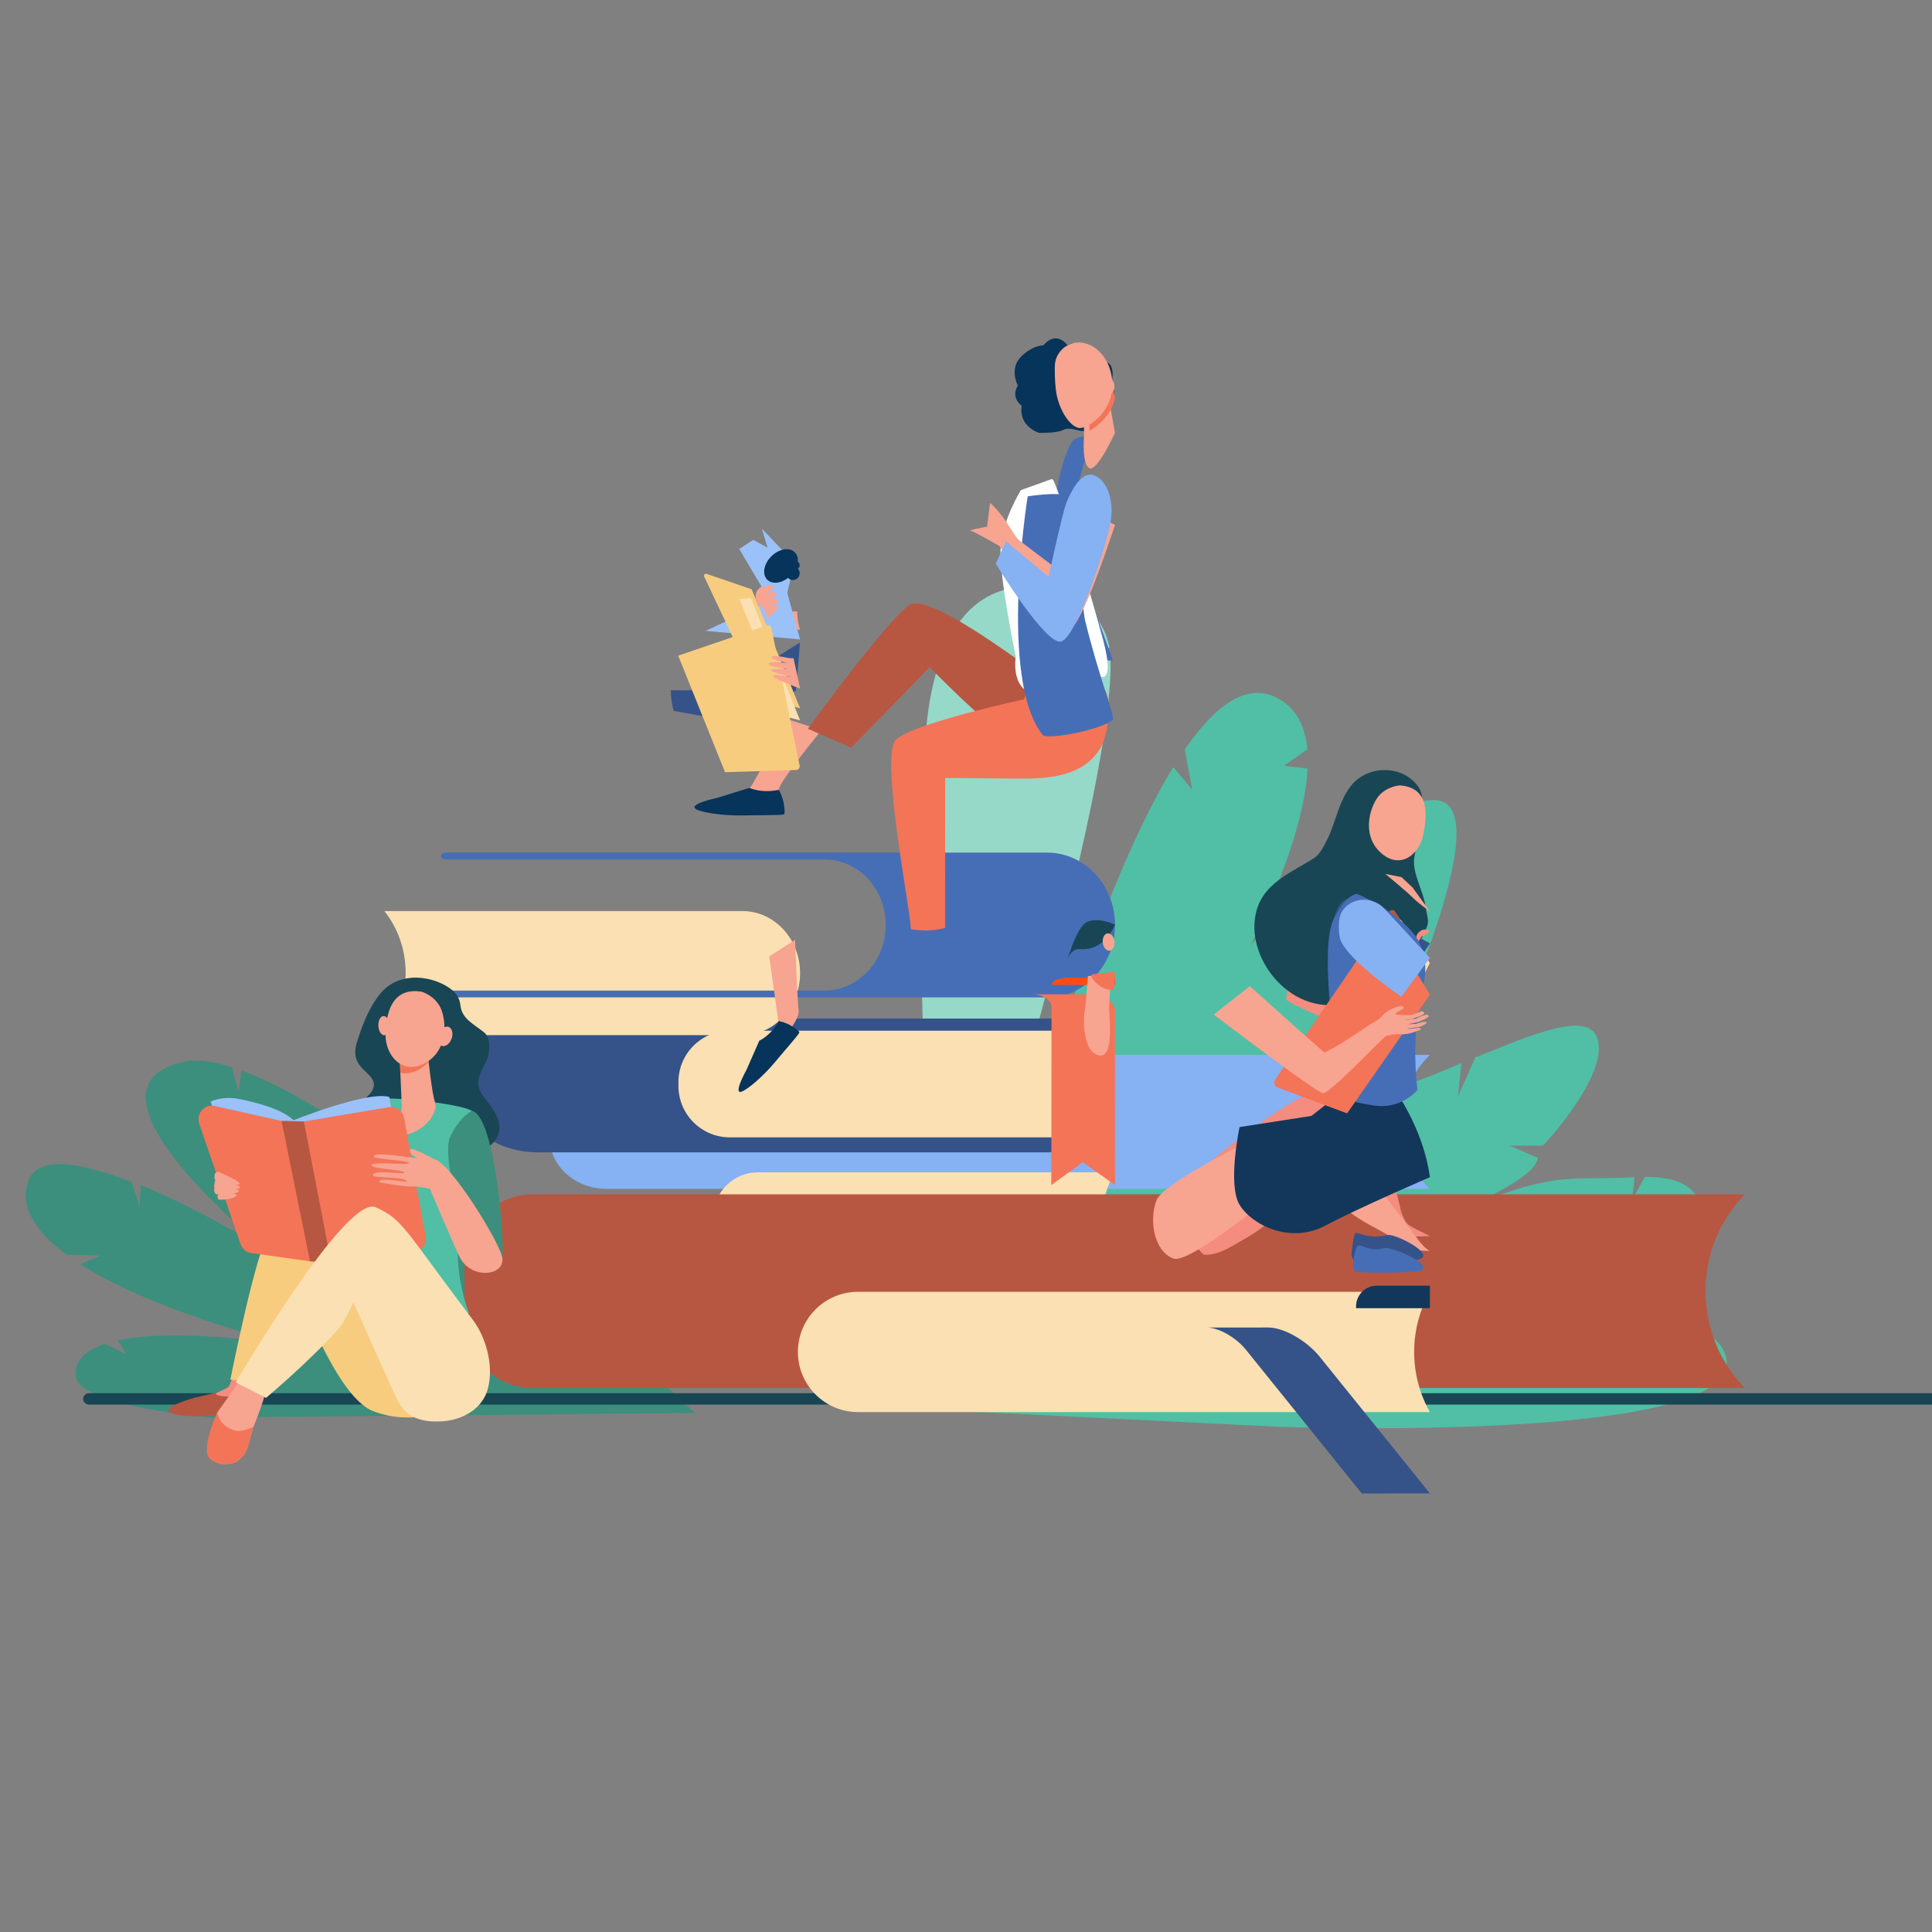 <?xml version="1.0" encoding="UTF-8" standalone="no"?>
<!-- Created with Inkscape (http://www.inkscape.org/) -->

<svg
   xmlns:dc="http://purl.org/dc/elements/1.1/"
   xmlns:cc="http://creativecommons.org/ns#"
   xmlns:rdf="http://www.w3.org/1999/02/22-rdf-syntax-ns#"
   xmlns:svg="http://www.w3.org/2000/svg"
   xmlns="http://www.w3.org/2000/svg"
   xmlns:sodipodi="http://sodipodi.sourceforge.net/DTD/sodipodi-0.dtd"
   xmlns:inkscape="http://www.inkscape.org/namespaces/inkscape"
   width="100px"
   height="100px"
   viewBox="0 0 100 100"
   version="1.1"
   id="SVGRoot"
   inkscape:version="0.92.5 (2060ec1f9f, 2020-04-08)"
   sodipodi:docname="litterature.svg">
  <rect x="0" y="0" width="100" height="100" fill="#808080" stroke="none"/>
  <defs
     id="defs829" />
  <sodipodi:namedview
     id="base"
     pagecolor="#ffffff"
     bordercolor="#666666"
     borderopacity="1.0"
     inkscape:pageopacity="0.0"
     inkscape:pageshadow="2"
     inkscape:zoom="5.12"
     inkscape:cx="72.067473"
     inkscape:cy="47.967319"
     inkscape:document-units="px"
     inkscape:current-layer="layer1"
     showgrid="false"
     inkscape:window-width="1848"
     inkscape:window-height="1016"
     inkscape:window-x="72"
     inkscape:window-y="27"
     inkscape:window-maximized="1"
     inkscape:grid-bbox="true" />
  <g
     inkscape:label="Calque 1"
     inkscape:groupmode="layer"
     id="layer1">
    <g
       id="g18"
       transform="matrix(0.006,0,0,-0.006,-40.088,93.601)">
      <path
         d="m 16059.9,9829.58 191.5,185.32 c -59.9,334.9 -374.2,496.2 -581.1,518.1 -557.3,59.2 -841.4,-324 -960.9,-938.48 -218.2,-1121.63 56.5,-5831.34 56.5,-5831.34 20.6,125.11 1534.1,4854.7 1495.3,6154.13 l -201.3,-87.73"
         style="fill:#96d9c9;fill-opacity:1;fill-rule:nonzero;stroke:none"
         id="path20"
         inkscape:connector-curvature="0" />
    </g>
    <path
       d="m 12.5,55.408 -0.148,1.094 -0.354,-1.266 c -0.995,-0.313 -1.861,-0.421 -2.546,-0.265 -6.125,1.392 4.459,9.816 4.459,9.816 0,0 -3.373,-2.118 -6.64,-3.459 l -0.041,1.11 -0.418,-1.254 c -2.539,-0.993 -4.894,-1.453 -5.364,-0.018 -0.443,1.351 0.449,2.629 1.983,3.768 l 1.764,0.062 -1.04,0.436 c 3.543,2.269 9.405,3.893 11.428,4.262 C 13.647,69.39 8.915,68.774 6.111,69.379 l 0.44,0.732 -1.107,-0.554 c -0.981,0.317 -1.591,0.841 -1.525,1.666 0.125,1.578 6.972,2.146 6.972,2.146 l 25.012,-0.232 0.139,0.07 c 0,0 -15.478,-14.846 -23.541,-17.8"
       style="fill:#3c8f7c;fill-opacity:1;fill-rule:nonzero;stroke:none;stroke-width:0.005"
       id="path22"
       inkscape:connector-curvature="0" />
    <g
       id="g24"
       transform="matrix(0.008,0,0,-0.008,-40.088,93.601)">
      <path
         d="m 16179.7,2913.15 c -59.6,276.52 -664.3,357.82 -1435.2,206.22 274.5,93.77 651.6,307.3 846.9,404.84 l -133.6,85.02 268.3,-12.52 c 219.4,128.5 329.1,254.68 257.4,368.84 -53.5,85.21 -171,120.7 -330.1,120.26 l -83.9,-150.03 17.4,147.95 c -401.5,-23.22 -492.6,42.35 -1034.3,-176.58 338.5,175.7 387.4,230.2 409.6,300.74 l -183.3,80.24 h 214.8 c 173.7,186.78 449.2,556.38 334.9,726.67 -94.3,140.59 -508.2,-54.5 -772.5,-155.88 l -112.4,-252.86 22.8,216.04 c -840.1,-365.94 -555.4,-72.3 -555.4,-72.3 0,0 877,1814.16 360.4,1773.38 -204,-16.1 -423.3,-139.03 -638.7,-335.97 l -5.5,-180.36 -64.1,114.47 c -156.8,-153.8 -312.2,-340.08 -460.5,-540.01 201.1,422.33 353.6,837.16 368.7,1146.01 l -153.5,18.61 151.5,105.36 c -14.2,156.05 -76.1,274.06 -201.2,336.45 -192.2,95.69 -393.7,-49.09 -592.2,-336.82 l 49,-259.68 -123.2,145.5 C 11891.2,5578.47 11241.4,2727 11241.4,2727 l -51.5,-154.69 2087.8,-103.08 c 0,0 3022.3,-114.72 2902,443.92"
         style="fill:#50bfa5;fill-opacity:1;fill-rule:nonzero;stroke:none"
         id="path26"
         inkscape:connector-curvature="0" />
    </g>
    <g
       id="g28"
       transform="matrix(0.009,0,0,-0.009,-40.088,93.601)">
      <path
         d="M 16266,2322.21 H 4966.33 c -18.78,0 -34,14.64 -34,32.73 0,18.04 15.22,32.68 34,32.68 H 16266 c 18.8,0 34,-14.64 34,-32.68 0,-18.09 -15.2,-32.73 -34,-32.73"
         style="fill:#184655;fill-opacity:1;fill-rule:nonzero;stroke:none"
         id="path30"
         inkscape:connector-curvature="0" />
    </g>
    <g
       id="g32"
       transform="matrix(0.007,0,0,-0.007,-40.088,93.601)">
      <path
         d="m 16300,4580.82 h -6088.7 c -232.52,0 -421.02,170.97 -421.02,382.01 v 227.15 c 0,210.96 188.5,382.01 421.02,382.01 H 16300 v 0 c -278.5,-276.14 -283.3,-698.29 -11.2,-979.67 l 11.2,-11.5"
         style="fill:#86b1f2;fill-opacity:1;fill-rule:nonzero;stroke:none"
         id="path34"
         inkscape:connector-curvature="0" />
    </g>
    <g
       id="g36"
       transform="matrix(0.006,0,0,-0.006,-40.088,93.601)">
      <path
         d="m 16299.8,5487.08 h -3080 c -212.1,0 -384.1,-171.95 -384.1,-384.09 v 0 c 0,-212.06 172,-384.01 384.1,-384.01 H 16300 c -143.9,235.58 -143.6,533.07 -0.2,768.1"
         style="fill:#fae0b2;fill-opacity:1;fill-rule:nonzero;stroke:none"
         id="path38"
         inkscape:connector-curvature="0" />
    </g>
    <g
       id="g40"
       transform="matrix(0.006,0,0,-0.006,-40.088,93.601)">
      <path
         d="m 16284.9,6763.17 c 13.6,23.3 -7,50.25 -38.3,50.25 h -4927.4 c -386.2,0 -699.2,-258.34 -699.2,-577.03 v 0 c 0,-318.77 313,-577.1 699.2,-577.1 h 4928.7 c 31.5,0 52.1,27.11 38.4,50.48 v 0 c -195.1,333.57 -194.6,721.35 -1.4,1053.4"
         style="fill:#355389;fill-opacity:1;fill-rule:nonzero;stroke:none"
         id="path42"
         inkscape:connector-curvature="0" />
    </g>
    <g
       id="g44"
       transform="matrix(0.006,0,0,-0.006,-40.088,93.601)">
      <path
         d="m 16292.9,6708.69 h -3315.5 c -244.9,0 -443.5,-198.48 -443.5,-443.46 v -33.25 c 0,-244.9 198.6,-443.46 443.5,-443.46 H 16300 c -148.6,294.89 -150.2,625.44 -7.1,920.17"
         style="fill:#fae0b2;fill-opacity:1;fill-rule:nonzero;stroke:none"
         id="path46"
         inkscape:connector-curvature="0" />
    </g>
    <g
       id="g48"
       transform="matrix(0.005,0,0,-0.005,-40.088,93.601)">
      <path
         d="m 11996.7,8004.62 h 3707.9 c 328.8,0 595.4,287.42 595.4,641.97 v 0 c 0,354.64 -266.6,642.05 -595.4,642.05 h -3707.9 v 0 c 283.5,-355.93 294.5,-878.01 26.5,-1247.58 l -26.5,-36.44"
         style="fill:#fae0b2;fill-opacity:1;fill-rule:nonzero;stroke:none"
         id="path50"
         inkscape:connector-curvature="0" />
    </g>
    <g
       id="g52"
       transform="matrix(0.006,0,0,-0.006,-40.088,93.601)">
      <path
         d="m 14322.7,7620.57 v 0 c 0,312.56 -237.6,565.86 -530.7,565.86 h -3278.2 c -15.3,0 -27.7,13.3 -27.6,29.6 v 0 c 0.2,16.08 12.5,29.03 27.6,29.03 h 5200.4 c 323.5,0 585.8,-279.57 585.8,-624.49 v 0 c 0,-344.84 -262.3,-624.47 -585.8,-624.47 h -5200.4 c -15.1,0 -27.4,13 -27.6,29.09 v 0 c -0.1,16.27 12.3,29.58 27.6,29.58 H 13792 c 293.1,0 530.7,253.32 530.7,565.8"
         style="fill:#466eb6;fill-opacity:1;fill-rule:nonzero;stroke:none"
         id="path54"
         inkscape:connector-curvature="0" />
    </g>
    <g
       id="g56"
       transform="matrix(0.006,0,0,-0.006,-40.088,93.601)">
      <path
         d="m 16300,7166.76 h -391.7 c -84.2,0 -152.5,-26.08 -152.5,-58.3 v -5.21 h 544.2 v 63.51"
         style="fill:#ff4c16;fill-opacity:1;fill-rule:nonzero;stroke:none"
         id="path58"
         inkscape:connector-curvature="0" />
    </g>
    <g
       id="g60"
       transform="matrix(0.006,0,0,-0.006,-40.088,93.601)">
      <path
         d="m 16299.4,6879.18 c 0,79.19 -100.3,143.39 -223.9,143.39 H 15583 c 93.8,0 169.8,-48.69 169.8,-108.68 l -2.3,-1536.84 272.1,197.64 277.4,-197.64 -0.6,1502.13"
         style="fill:#f47458;fill-opacity:1;fill-rule:nonzero;stroke:none"
         id="path62"
         inkscape:connector-curvature="0" />
    </g>
    <g
       id="g64"
       transform="matrix(0.008,0,0,-0.008,-40.088,93.601)">
      <path
         d="M 16300,3972.64 H 8457.41 c -243.52,0 -440.97,-197.39 -440.97,-440.9 v -370.96 c 0,-243.51 197.45,-440.97 440.97,-440.97 H 16300 l -4.1,4.27 c -335.5,349.26 -333.7,901.61 4.1,1248.56"
         style="fill:#b75742;fill-opacity:1;fill-rule:nonzero;stroke:none"
         id="path66"
         inkscape:connector-curvature="0" />
    </g>
    <g
       id="g68"
       transform="matrix(0.007,0,0,-0.007,-40.088,93.601)">
      <path
         d="m 16300,3819.73 h -4228.5 c -245.6,0 -444.8,-199.08 -444.8,-444.76 v 0 c 0,-245.6 199.2,-444.75 444.8,-444.75 h 4228.4 c -155.4,275.43 -155.1,614.35 0.1,889.51"
         style="fill:#fae0b2;fill-opacity:1;fill-rule:nonzero;stroke:none"
         id="path70"
         inkscape:connector-curvature="0" />
    </g>
    <g
       id="g72"
       transform="matrix(0.007,0,0,-0.007,-40.088,93.601)">
      <path
         d="m 16300,3865.01 h -393 c -84.5,0 -153.1,-68.52 -153.1,-153.04 v -13.72 h 546.1 v 166.76"
         style="fill:#13375b;fill-opacity:1;fill-rule:nonzero;stroke:none"
         id="path74"
         inkscape:connector-curvature="0" />
    </g>
    <g
       id="g76"
       transform="matrix(0.007,0,0,-0.007,-40.088,93.601)">
      <path
         d="m 14650.4,3555.52 c 86.4,0.07 215.4,-73.08 288.3,-163.32 l 857.5,-1063.6 503.8,0.29 -815.7,1011.52 c -95.9,119.02 -266.1,215.47 -380.1,215.39 l -453.8,-0.28"
         style="fill:#355389;fill-opacity:1;fill-rule:nonzero;stroke:none"
         id="path78"
         inkscape:connector-curvature="0" />
    </g>
    <path
       d="m 10.107,72.338 1.242,-0.29 c 0,0 1.007,0.064 1.947,-0.127 0,0 0.095,0.249 0.136,0.765 0.007,0.089 -0.121,0.532 -0.209,0.545 -0.32,0.049 -0.882,-0.007 -1.88,0.016 0,0 -1.571,0.186 -2.412,-0.092 -0.841,-0.278 1.177,-0.818 1.177,-0.818"
       style="fill:#b75742;fill-opacity:1;fill-rule:nonzero;stroke:none;stroke-width:0.005"
       id="path80"
       inkscape:connector-curvature="0" />
    <path
       d="m 23.827,52.012 c 0.069,0.721 0.674,0.975 1.238,1.431 0.379,0.306 0.313,1.134 0.024,1.647 -0.733,1.301 -0.109,1.461 0.482,2.417 1.423,2.302 -2.986,2.811 -3.509,2.982 -0.523,0.171 -0.878,0.379 -1.188,0.345 -0.933,-0.103 -1.787,-1.429 -2.26,-2.656 -0.474,-1.226 0.676,-1.291 0.735,-1.996 0.059,-0.704 -1.287,-0.856 -0.888,-2.186 0.431,-1.439 1.041,-2.659 1.85,-3.097 1.339,-0.724 2.967,0.033 3.337,0.615 0.11,0.173 0.164,0.34 0.179,0.498"
       style="fill:#184655;fill-opacity:1;fill-rule:nonzero;stroke:none;stroke-width:0.005"
       id="path82"
       inkscape:connector-curvature="0" />
    <path
       d="m 23.93,67.769 c 0.116,0.289 0.754,1.309 0.754,1.309 L 15.73,69.167 15.59,67.33 c 2.458,-0.02 4.889,-1.107 7.154,-1.884 0.058,0.139 1.13,2.183 1.186,2.323"
       style="fill:#fae0b2;fill-opacity:1;fill-rule:nonzero;stroke:none;stroke-width:0.005"
       id="path84"
       inkscape:connector-curvature="0" />
    <path
       d="m 17.583,60.723 c 0,0 0.481,-3.394 1.254,-3.746 0.773,-0.353 4.962,0.136 5.588,0.518 0.627,0.383 -0.417,4.369 -0.577,5.484 -0.01,0.067 -0.02,0.134 -0.031,0.2 -0.265,1.61 -0.112,3.257 0.456,4.78 -2.292,0.696 -2.886,1.079 -5.344,1.01 L 18.013,63.6 c 0,0 -0.73,-2.598 -0.43,-2.877"
       style="fill:#50bfa5;fill-opacity:1;fill-rule:nonzero;stroke:none;stroke-width:0.005"
       id="path86"
       inkscape:connector-curvature="0" />
    <path
       d="m 22.163,54.742 c 0,0 0.193,1.869 0.358,2.327 0.165,0.459 -0.442,1.391 -1.433,1.649 -0.99,0.258 -0.27,-0.995 -0.293,-1.48 -0.023,-0.484 -0.119,-2.778 -0.119,-2.778 l 1.487,0.282"
       style="fill:#f7a491;fill-opacity:1;fill-rule:nonzero;stroke:none;stroke-width:0.005"
       id="path88"
       inkscape:connector-curvature="0" />
    <path
       d="m 22.187,54.957 c -0.123,0.14 -0.272,0.267 -0.453,0.374 -0.374,0.221 -0.717,0.269 -1.012,0.201 -0.024,-0.578 -0.045,-1.072 -0.045,-1.072 l 1.487,0.282 c 0,0 0.009,0.082 0.023,0.215"
       style="fill:#f47458;fill-opacity:1;fill-rule:nonzero;stroke:none;stroke-width:0.005"
       id="path90"
       inkscape:connector-curvature="0" />
    <path
       d="m 21.816,51.329 c 0,0 0.585,0.154 0.929,0.725 0.344,0.57 0.535,2.22 -0.692,2.943 -1.226,0.723 -2.12,-0.394 -2.097,-1.452 0.022,-1.057 0.299,-2.459 1.86,-2.216"
       style="fill:#f7a491;fill-opacity:1;fill-rule:nonzero;stroke:none;stroke-width:0.005"
       id="path92"
       inkscape:connector-curvature="0" />
    <path
       d="m 19.584,53.103 c 0.013,0.274 0.154,0.49 0.313,0.482 0.16,-0.008 0.278,-0.238 0.265,-0.512 -0.013,-0.275 -0.153,-0.491 -0.313,-0.483 -0.16,0.008 -0.278,0.238 -0.265,0.512"
       style="fill:#f7a491;fill-opacity:1;fill-rule:nonzero;stroke:none;stroke-width:0.005"
       id="path94"
       inkscape:connector-curvature="0" />
    <path
       d="m 22.711,53.524 c -0.096,0.272 -0.026,0.545 0.156,0.611 0.183,0.065 0.41,-0.101 0.507,-0.373 0.097,-0.272 0.027,-0.545 -0.156,-0.611 -0.183,-0.065 -0.41,0.101 -0.507,0.373"
       style="fill:#f7a491;fill-opacity:1;fill-rule:nonzero;stroke:none;stroke-width:0.005"
       id="path96"
       inkscape:connector-curvature="0" />
    <path
       d="m 24.425,57.495 c 0,0 -0.714,0.375 -1.152,1.42 -0.438,1.045 1.054,6.379 1.372,6.721 0.318,0.342 1.198,0.395 1.348,-0.44 0.15,-0.835 -0.356,-7.437 -1.567,-7.701"
       style="fill:#3c8f7c;fill-opacity:1;fill-rule:nonzero;stroke:none;stroke-width:0.005"
       id="path98"
       inkscape:connector-curvature="0" />
    <path
       d="m 20.154,56.781 1.231,7.394 -4.793,0.773 -1.522,-6.917 c 0,0 3.943,-1.596 5.083,-1.25"
       style="fill:#9bc1f9;fill-opacity:1;fill-rule:nonzero;stroke:none;stroke-width:0.005"
       id="path100"
       inkscape:connector-curvature="0" />
    <path
       d="m 10.903,57.009 c 0.458,-0.18 0.957,-0.226 1.44,-0.132 0.897,0.175 2.323,0.539 2.895,1.153 0.863,0.928 1.663,7.068 1.663,7.068 L 13.176,64.264 10.903,57.009 v 0"
       style="fill:#9bc1f9;fill-opacity:1;fill-rule:nonzero;stroke:none;stroke-width:0.005"
       id="path102"
       inkscape:connector-curvature="0" />
    <path
       d="m 23.721,69.658 c -0.626,-1.74 -7.726,-8.074 -9.605,-7.587 l 1.009,3.863 c 0,0 2.109,6.288 4.176,7.1 2.067,0.811 4.002,-0.104 4.002,-0.104 0,0 1.044,-1.532 0.417,-3.271"
       style="fill:#f7cc7f;fill-opacity:1;fill-rule:nonzero;stroke:none;stroke-width:0.005"
       id="path104"
       inkscape:connector-curvature="0" />
    <path
       d="m 21.172,59.495 c -0.088,0.177 0.476,0.492 0.64,0.612 0.164,0.119 0.845,-0.004 0.845,-0.004 0,0 -1.386,-0.805 -1.485,-0.609"
       style="fill:#f7a491;fill-opacity:1;fill-rule:nonzero;stroke:none;stroke-width:0.005"
       id="path106"
       inkscape:connector-curvature="0" />
    <path
       d="m 15.107,67.774 c 0,0 -1.804,3.749 -1.81,4.139 -0.009,0.562 -2.609,0.408 -2.044,0.168 0.13,-0.056 0.539,-0.263 0.57,-0.29 0.168,-0.144 1.665,-4.8 1.665,-4.8 l 1.618,0.783"
       style="fill:#f48c7f;fill-opacity:1;fill-rule:nonzero;stroke:none;stroke-width:0.005"
       id="path108"
       inkscape:connector-curvature="0" />
    <path
       d="m 15.682,63.289 c -0.087,-0.096 -1.002,-0.46 -1.706,0.417 -0.703,0.877 -2.053,7.703 -2.053,7.703 l 1.659,0.163 c 0,0 4.129,-6.044 2.1,-8.283"
       style="fill:#f7cc7f;fill-opacity:1;fill-rule:nonzero;stroke:none;stroke-width:0.005"
       id="path110"
       inkscape:connector-curvature="0" />
    <path
       d="m 10.315,58.171 2.134,6.222 c 0.086,0.25 0.299,0.429 0.552,0.465 2.001,0.283 3.045,0.427 3.045,0.427 0,0 0.39,0.02 0.804,0.025 l 4.58,-0.489 c 0.399,-0.043 0.676,-0.429 0.602,-0.836 L 20.918,57.876 c -0.069,-0.378 -0.416,-0.63 -0.782,-0.568 l -4.406,0.741 c -0.389,-0.01 -0.769,-0.021 -1.159,-0.031 l -3.467,-0.776 c -0.524,-0.117 -0.969,0.406 -0.789,0.929"
       style="fill:#f47458;fill-opacity:1;fill-rule:nonzero;stroke:none;stroke-width:0.005"
       id="path112"
       inkscape:connector-curvature="0" />
    <path
       d="m 19.637,61.197 c 0,0 1.229,0.228 1.649,0.216 0.42,-0.013 0.964,0.12 0.964,0.12 0,0 1.372,3.227 1.569,3.586 0.588,1.074 2.217,0.948 2.19,0.051 -0.021,-0.712 -2.804,-5.177 -3.545,-5.154 -0.74,0.022 -3.056,-0.461 -3.126,-0.166 -0.037,0.158 2.133,0.232 1.791,0.366 -0.213,0.084 -1.911,-0.108 -1.905,0.093 0.006,0.2 1.535,0.219 1.699,0.374 0.165,0.155 -1.627,-0.19 -1.617,0.15 0.005,0.171 1.579,0.047 1.751,0.307 0.071,0.108 -1.551,-0.278 -1.421,0.058"
       style="fill:#f7a491;fill-opacity:1;fill-rule:nonzero;stroke:none;stroke-width:0.005"
       id="path114"
       inkscape:connector-curvature="0" />
    <path
       d="m 11.348,60.67 c -0.096,-0.041 -0.208,0.013 -0.232,0.115 -0.024,0.104 -0.03,0.231 0.048,0.314 0.154,0.166 1.229,0.324 1.236,0.164 0.004,-0.123 -0.717,-0.449 -1.052,-0.594"
       style="fill:#f7a491;fill-opacity:1;fill-rule:nonzero;stroke:none;stroke-width:0.005"
       id="path116"
       inkscape:connector-curvature="0" />
    <path
       d="m 11.139,61.088 c 0,0 -0.108,0.403 -0.014,0.406 0.093,0.004 1.256,0.119 1.308,-0.02 0.051,-0.138 -1.144,-0.468 -1.294,-0.386"
       style="fill:#f7a491;fill-opacity:1;fill-rule:nonzero;stroke:none;stroke-width:0.005"
       id="path118"
       inkscape:connector-curvature="0" />
    <path
       d="m 11.089,61.504 c 0,0 -0.033,0.179 0.063,0.282 0.096,0.103 1.179,0.036 1.219,-0.136 0.04,-0.172 -1.244,-0.278 -1.282,-0.146"
       style="fill:#f7a491;fill-opacity:1;fill-rule:nonzero;stroke:none;stroke-width:0.005"
       id="path120"
       inkscape:connector-curvature="0" />
    <path
       d="m 11.254,61.882 c 0,0 0,0.137 0.053,0.196 0.055,0.059 0.855,-0.023 0.934,-0.194 0.08,-0.17 -0.894,-0.179 -0.987,-0.002"
       style="fill:#f7a491;fill-opacity:1;fill-rule:nonzero;stroke:none;stroke-width:0.005"
       id="path122"
       inkscape:connector-curvature="0" />
    <path
       d="m 13.968,71.346 c 0,0 -0.382,1.383 -0.766,2.297 -0.251,0.599 -0.316,1.195 -0.482,1.494 -0.421,0.755 -1.108,0.786 -1.654,0.332 -0.546,-0.454 0.187,-2.368 0.187,-2.368 l 1.723,-2.425 0.992,0.67"
       style="fill:#f7a491;fill-opacity:1;fill-rule:nonzero;stroke:none;stroke-width:0.005"
       id="path124"
       inkscape:connector-curvature="0" />
    <path
       d="m 12.72,75.137 c 0.148,-0.265 0.216,-0.766 0.405,-1.294 -0.264,0.153 -0.706,0.268 -0.947,0.204 -0.882,-0.236 -0.926,-0.946 -0.926,-0.946 0,0 -0.919,1.962 -0.373,2.416 0.546,0.454 1.42,0.376 1.841,-0.38"
       style="fill:#f47458;fill-opacity:1;fill-rule:nonzero;stroke:none;stroke-width:0.005"
       id="path126"
       inkscape:connector-curvature="0" />
    <path
       d="m 15.73,58.049 1.411,7.304 -0.849,-0.051 -0.246,-0.017 -1.474,-7.267 1.158,0.031"
       style="fill:#b75742;fill-opacity:1;fill-rule:nonzero;stroke:none;stroke-width:0.005"
       id="path128"
       inkscape:connector-curvature="0" />
    <path
       d="m 20.647,72.607 c 0.483,0.889 1.446,1.027 2.313,0.954 0.959,-0.081 2.014,-0.605 2.298,-1.706 0.303,-1.176 -0.095,-2.631 -0.794,-3.553 -3.573,-4.721 -3.601,-5.186 -5.023,-5.814 -1.536,-0.677 -7.239,9.066 -7.239,9.066 l 1.566,0.8 c 0,0 2.349,-1.963 3.85,-3.685 0.176,-0.202 0.679,-1.249 0.679,-1.249 0,0 2.03,4.599 2.35,5.186"
       style="fill:#fae0b2;fill-opacity:1;fill-rule:nonzero;stroke:none;stroke-width:0.005"
       id="path130"
       inkscape:connector-curvature="0" />
    <g
       id="g206"
       transform="matrix(0.007,0,0,-0.007,-40.088,93.601)">
      <path
         d="m 15264.8,6199.38 c 0,0 426.6,-185.92 464.2,-194.17 23.6,-5.19 294.8,275.84 442.6,385.63 6.8,5.12 33.1,42.45 40.4,46.17 88,44.2 -60.7,-210.31 -60.7,-210.31 0,0 -314.5,-400.03 -385.7,-434.29 -89.3,-43.03 -531.1,175.32 -528.4,187.96 l 27.6,219.01"
         style="fill:#f48c7f;fill-opacity:1;fill-rule:nonzero;stroke:none"
         id="path208"
         inkscape:connector-curvature="0" />
    </g>
    <g
       id="g210"
       transform="matrix(0.007,0,0,-0.007,-40.088,93.601)">
      <path
         d="m 16183.9,7027.11 c 19.5,133.89 112.4,418.85 26.7,532.82 -120.6,160.25 -375.3,153.33 -495.6,-0.63 -55.2,-70.63 -85,-157.14 -114.1,-241.86 -18.8,-54.69 -37.8,-109.69 -64.2,-161.19 -23.7,-46.05 -50.7,-103.62 -95.7,-131.7 -200,-124.55 -424.1,-204.84 -438.5,-485.44 -17.1,-332.81 347.5,-749.24 795.3,-547.68 171.3,77.17 395.9,326.66 469.1,499.29 33.1,77.87 17.2,69.7 -1,188.26 -16.3,106.19 -97.8,240.31 -82,348.13"
         style="fill:#184655;fill-opacity:1;fill-rule:nonzero;stroke:none"
         id="path212"
         inkscape:connector-curvature="0" />
    </g>
    <g
       id="g214"
       transform="matrix(0.007,0,0,-0.007,-40.088,93.601)">
      <path
         d="m 15700.9,6725.51 599.1,-329.64 -141.3,-214.48 c 0,0 -451,171.87 -542.2,196.47 -91.2,24.67 -19.4,356.62 84.4,347.65"
         style="fill:#355389;fill-opacity:1;fill-rule:nonzero;stroke:none"
         id="path216"
         inkscape:connector-curvature="0" />
    </g>
    <g
       id="g218"
       transform="matrix(0.006,0,0,-0.006,-40.088,93.601)">
      <path
         d="m 16066.3,7179.32 c 0,0 -16,-233.58 -27.9,-299.09 -12.3,-67.63 -19.8,-349.39 120.9,-383.83 140.7,-34.37 87.9,347.11 90.3,415.53 2.2,68.42 16,290.62 16,290.62 l -199.3,-23.23"
         style="fill:#f7a491;fill-opacity:1;fill-rule:nonzero;stroke:none"
         id="path220"
         inkscape:connector-curvature="0" />
    </g>
    <g
       id="g222"
       transform="matrix(0.006,0,0,-0.006,-40.088,93.601)">
      <path
         d="m 16098.2,7166.42 c 10.6,-15.73 23.3,-30.9 38.4,-45.13 52,-48.99 105.4,-64.95 154.2,-58.58 4.4,77.61 9.2,155.05 9.2,155.05 l -199.8,-23.27 c 0,0 -0.8,-10.62 -2,-28.07"
         style="fill:#f47458;fill-opacity:1;fill-rule:nonzero;stroke:none"
         id="path224"
         inkscape:connector-curvature="0" />
    </g>
    <g
       id="g226"
       transform="matrix(0.007,0,0,-0.007,-40.088,93.601)">
      <path
         d="m 16078.7,7563.92 c 0,0 -84.8,-2.8 -149.8,-69.8 -64.9,-67 -142.6,-286.06 2.6,-423.1 145.3,-137.03 289,-19.3 318.9,125.6 30,144.9 49.6,351.42 -171.7,367.3"
         style="fill:#f7a491;fill-opacity:1;fill-rule:nonzero;stroke:none"
         id="path228"
         inkscape:connector-curvature="0" />
    </g>
    <g
       id="g230"
       transform="matrix(0.006,0,0,-0.006,-40.088,93.601)">
      <path
         d="m 16300,7623.35 c 0,0 -89.3,-230.48 -300.3,-211.01 -95.5,8.79 -117.2,-121.68 -117.2,-121.68 0,0 78.2,309.84 176.4,355.92 98.1,46 241.1,-23.23 241.1,-23.23"
         style="fill:#184655;fill-opacity:1;fill-rule:nonzero;stroke:none"
         id="path232"
         inkscape:connector-curvature="0" />
    </g>
    <g
       id="g234"
       transform="matrix(0.006,0,0,-0.006,-40.088,93.601)">
      <path
         d="m 16295.1,7479.73 c 4.9,-41.11 -13.6,-77.1 -41.4,-80.46 -27.8,-3.27 -54.3,27.38 -59.1,68.48 -4.9,41.11 13.6,77.1 41.4,80.37 27.8,3.36 54.3,-27.29 59.1,-68.39"
         style="fill:#f7a491;fill-opacity:1;fill-rule:nonzero;stroke:none"
         id="path236"
         inkscape:connector-curvature="0" />
    </g>
    <g
       id="g238"
       transform="matrix(0.007,0,0,-0.007,-40.088,93.601)">
      <path
         d="m 15988.4,6616.07 -472.1,-964.7 c -11.2,-22.96 -7.7,-49.71 7.7,-58.78 l 344.9,-201.94 431.1,854.85 c 0,0 -187.8,281.05 -258.3,386.41 -13,19.47 -39.9,11.48 -53.3,-15.84"
         style="fill:#b75742;fill-opacity:1;fill-rule:nonzero;stroke:none"
         id="path240"
         inkscape:connector-curvature="0" />
    </g>
    <g
       id="g242"
       transform="matrix(0.007,0,0,-0.007,-40.088,93.601)">
      <path
         d="m 15627.8,5701.68 412.1,842.11 c 13.5,27.41 40.4,35.49 53.5,15.89 57.4,-85.88 144.2,-215.7 206.6,-309.02 l -388.2,-769.83 -276.3,161.81 c -15.5,9.09 -19,35.92 -7.7,59.04"
         style="fill:#fae0b2;fill-opacity:1;fill-rule:nonzero;stroke:none"
         id="path244"
         inkscape:connector-curvature="0" />
    </g>
    <g
       id="g246"
       transform="matrix(0.007,0,0,-0.007,-40.088,93.601)">
      <path
         d="m 16207.3,6465.89 c 5,8.7 27.9,27.51 37.6,30.07 20.4,5.41 45.1,4.61 49.2,-8.49 5.9,-19.17 -54.5,-40.39 -54.5,-40.39 l -32.8,-47.63 c 0,0 -15.4,38.93 0.5,66.44"
         style="fill:#f48c7f;fill-opacity:1;fill-rule:nonzero;stroke:none"
         id="path248"
         inkscape:connector-curvature="0" />
    </g>
    <g
       id="g250"
       transform="matrix(0.007,0,0,-0.007,-40.088,93.601)">
      <path
         d="m 15970.6,6909.54 c 0,0 159.1,-131.41 204.7,-177.08 45.4,-45.29 124.7,-100.65 124.7,-100.65 l -128.7,177.95 -81.4,76.05 -119.3,23.73"
         style="fill:#f7a491;fill-opacity:1;fill-rule:nonzero;stroke:none"
         id="path252"
         inkscape:connector-curvature="0" />
    </g>
    <g
       id="g254"
       transform="matrix(0.007,0,0,-0.007,-40.088,93.601)">
      <path
         d="m 16137,4319.19 c -22.1,18.47 -42.4,71.2 -50.6,94.3 -48.1,248.9 -275.4,922.01 -523.1,922.01 -215.6,0 -882,-522.58 -1193.6,-824.56 -90,-87.2 -83.9,-13.2 -28.8,-33.56 32.9,-12.15 255.4,-382.23 291,-383.84 108.8,-4.99 209.5,67.89 300.2,118.58 138.5,77.31 234.8,165.42 315.2,285.55 203.8,304.23 280.2,483.27 341.6,599.75 0,0 57.9,-239.49 86.3,-297.28 64.2,-130.38 255.8,-451.67 330.8,-576.85 l 294,8 c 0,0 -134.2,63.89 -163,87.9"
         style="fill:#f48c7f;fill-opacity:1;fill-rule:nonzero;stroke:none"
         id="path256"
         inkscape:connector-curvature="0" />
    </g>
    <g
       id="g258"
       transform="matrix(0.007,0,0,-0.007,-40.088,93.601)">
      <path
         d="m 15310.8,5105.87 c 0,0 -970.3,-452.21 -1031.6,-607.63 -61.2,-155.43 -14.1,-386.26 127.2,-433.38 141.3,-47.12 1017.5,701.87 1017.5,701.87 0,0 113,-207.3 273.2,-348.59 85.4,-75.33 229.7,-136.8 312,-191.92 72.1,-48.36 88.4,-95.41 88.4,-95.41 l 202.5,-9.38 c 0,0 -34.1,11.66 -95.4,94.16 -206.8,278.71 -686.6,926.64 -893.8,890.28"
         style="fill:#f7a491;fill-opacity:1;fill-rule:nonzero;stroke:none"
         id="path260"
         inkscape:connector-curvature="0" />
    </g>
    <g
       id="g262"
       transform="matrix(0.007,0,0,-0.007,-40.088,93.601)">
      <path
         d="m 15902.9,5496.45 c 0,0 331.9,-357.71 397.1,-829.19 0,0 -520,-223.96 -775.7,-359.4 -255.8,-135.37 -541.7,4.99 -631.9,155.5 -90.3,150.43 0,574.24 0,574.24 l 531.6,82.71 478.9,376.14"
         style="fill:#13375b;fill-opacity:1;fill-rule:nonzero;stroke:none"
         id="path264"
         inkscape:connector-curvature="0" />
    </g>
    <g
       id="g266"
       transform="matrix(0.007,0,0,-0.007,-40.088,93.601)">
      <path
         d="m 15759.4,4256.24 c -24.9,9.5 -33.7,-116.79 -37.7,-144.95 -4.7,-31.7 10.4,-53.2 14.3,-55.83 10.3,-7.14 412.6,-15.12 489.5,5.55 5.2,1.39 16.1,7.9 18,9.57 56.5,49.31 -204.9,180.04 -257.5,169.09 -46.9,-9.78 -114.3,-26.22 -226.6,16.57"
         style="fill:#355389;fill-opacity:1;fill-rule:nonzero;stroke:none"
         id="path268"
         inkscape:connector-curvature="0" />
    </g>
    <g
       id="g270"
       transform="matrix(0.007,0,0,-0.007,-40.088,93.601)">
      <path
         d="m 15761,6761.78 c 0,0 -85,0.77 -176,-195.21 -111.9,-240.86 47.7,-1160.04 36.1,-1291.19 0,0 39.4,-45.33 269,-78.49 203.4,-29.37 318.4,115.89 318.4,115.89 0,0 -51.8,354.89 26.6,688.73 42.5,180.95 64.9,356.35 -102.9,518.95 -168,162.68 -371.2,241.32 -371.2,241.32"
         style="fill:#466eb6;fill-opacity:1;fill-rule:nonzero;stroke:none"
         id="path272"
         inkscape:connector-curvature="0" />
    </g>
    <g
       id="g274"
       transform="matrix(0.007,0,0,-0.007,-40.088,93.601)">
      <path
         d="m 15776.9,4163.88 c -24.5,9.31 -45.6,-109.92 -43.7,-139.08 1.9,-31.33 9.8,-54.11 13.6,-56.69 10.1,-7 404.8,-12.78 480.2,7.48 5.1,1.36 15.8,7.75 17.7,9.38 55.3,48.33 -229.6,169.19 -281.2,158.45 -45.9,-9.52 -76.6,-21.48 -186.6,20.46"
         style="fill:#466eb6;fill-opacity:1;fill-rule:nonzero;stroke:none"
         id="path276"
         inkscape:connector-curvature="0" />
    </g>
    <g
       id="g278"
       transform="matrix(0.007,0,0,-0.007,-40.088,93.601)">
      <path
         d="m 15926.8,6511.93 -765.6,-1114.72 c -17.7,-25.69 -13.5,-57.02 8.7,-65.26 l 517.8,-192.96 612.3,877.8 -305.5,506.24 c -13.8,22.82 -48.3,17.17 -67.7,-11.1"
         style="fill:#f47458;fill-opacity:1;fill-rule:nonzero;stroke:none"
         id="path280"
         inkscape:connector-curvature="0" />
    </g>
    <g
       id="g282"
       transform="matrix(0.007,0,0,-0.007,-40.088,93.601)">
      <path
         d="m 16290,5862.98 c -10.1,19.64 -92.4,-23.98 -92.4,-23.98 0,0 -73.2,-12.7 -78.4,-9.96 -5.9,3.03 49.2,7.65 49.2,7.65 0,0 89.9,30.76 88.9,40.8 -4.1,41.52 -60.4,-10.11 -104.6,-11.99 -33.6,-1.44 -70.3,0 -102.7,4.63 -13,7.29 20,23.61 20,23.61 0,0 43.3,19.42 36.3,30.83 -16.8,27.58 -117.9,-24.91 -139.2,-44.41 -14.3,-13.07 -32.1,-38.41 -56.9,-52.49 -108.1,-61.09 -237.7,-166 -390.5,-239.58 -50.6,42.53 -539.1,480.89 -551.4,491.57 l -266.8,-210.11 c 0.4,-0.29 765.3,-582.91 807.9,-581.54 53.4,1.8 372,337.99 458.2,418.14 13,12.13 94.9,21.23 117.4,18.05 50.1,-6.93 143.9,32.35 143.9,32.35 28.9,30.54 -106.6,-0.36 -93.7,7.65 5.7,3.47 38.7,6.86 71.7,11.55 33.6,4.84 64,24.05 68,33.22 8.1,17.98 -75.4,-7.8 -75.4,-7.8 l -69.5,-4.33 66.5,13.57 c 0,0 103.5,33.43 93.5,52.57"
         style="fill:#f7a491;fill-opacity:1;fill-rule:nonzero;stroke:none"
         id="path284"
         inkscape:connector-curvature="0" />
    </g>
    <g
       id="g286"
       transform="matrix(0.007,0,0,-0.007,-40.088,93.601)">
      <path
         d="m 15959,6657.54 c -92.4,94.62 -270.2,80.85 -322,-54.16 -14.4,-37.53 -13.8,-145.31 2.7,-184.92 65.7,-158.46 449,-417.35 449,-417.35 l 211.3,287.9 -341,368.53"
         style="fill:#86b1f2;fill-opacity:1;fill-rule:nonzero;stroke:none"
         id="path288"
         inkscape:connector-curvature="0" />
    </g>
    <path
       d="m 40.026,31.601 c 0,-0.08 0.098,-0.596 0.098,-0.596 0,0 -0.229,-0.731 -0.253,-0.733 -0.472,-0.034 -0.829,0.287 -0.749,0.719 l 0.004,0.014 c 0.245,0.781 0.903,1.36 1.708,1.505 0.184,0.033 0.378,0.068 0.577,0.102 C 41.318,32.298 41.26,31.978 41.263,31.649 40.573,31.644 40.025,31.63 40.025,31.601"
       style="fill:#f7a491;fill-opacity:1;fill-rule:nonzero;stroke:none;stroke-width:0.005"
       id="path290"
       inkscape:connector-curvature="0" />
    <g
       id="g292"
       transform="matrix(0.005,0,0,-0.005,-40.088,93.601)">
      <path
         d="m 16298.2,12066.7 c -2.4,7.2 -768.3,-490.9 -768.3,-490.9 0,0 -326.9,-3.2 -568.4,-1.2 -0.6,-72.9 11.2,-143.9 30.4,-213.4 238.6,-45.1 510.5,-92.8 572.3,-88 115.3,8.8 693.3,297.2 693.3,297.2 0,0 42.5,490.9 40.7,496.3"
         style="fill:#355389;fill-opacity:1;fill-rule:nonzero;stroke:none"
         id="path294"
         inkscape:connector-curvature="0" />
    </g>
    <g
       id="g296"
       transform="matrix(0.006,0,0,-0.006,-40.088,93.601)">
      <path
         d="m 15954.8,9986.23 c -1.6,12.24 -159.9,555.17 -176.4,1041.47 -12.9,377.1 103.9,715.2 163.7,776.9 22.2,23.1 227.9,72.5 227.9,72.5 l -74.9,-124.4 c -76.1,-143.7 -96.8,-271 -129.8,-433.1 -95.9,-470.3 334.7,-1411.29 312.8,-1417.36 -24.4,-6.78 -317.2,35.83 -323.3,83.99"
         style="fill:#466eb6;fill-opacity:1;fill-rule:nonzero;stroke:none"
         id="path298"
         inkscape:connector-curvature="0" />
    </g>
    <path
       d="m 38.987,27.942 -0.726,0.474 2.172,3.657 0.683,-2.969 -2.129,-1.162"
       style="fill:#9bc1f9;fill-opacity:1;fill-rule:nonzero;stroke:none;stroke-width:0.005"
       id="path300"
       inkscape:connector-curvature="0" />
    <path
       d="m 39.436,27.367 0.913,3.035 0.731,-1.311 z"
       style="fill:#9bc1f9;fill-opacity:1;fill-rule:nonzero;stroke:none;stroke-width:0.005"
       id="path302"
       inkscape:connector-curvature="0" />
    <g
       id="g304"
       transform="matrix(0.005,0,0,-0.005,-40.088,93.601)">
      <path
         d="m 16167.3,12582.4 132.7,-481.6 -977.9,88.8 845.2,392.8"
         style="fill:#9bc1f9;fill-opacity:1;fill-rule:nonzero;stroke:none"
         id="path306"
         inkscape:connector-curvature="0" />
    </g>
    <path
       d="m 42.515,37.798 c 0,0 -2.199,2.687 -2.206,3.077 -0.009,0.562 -2.608,0.408 -2.044,0.168 0.13,-0.056 0.539,-0.263 0.57,-0.29 0.168,-0.145 1.901,-3.537 1.901,-3.537 l 1.778,0.582"
       style="fill:#f7a491;fill-opacity:1;fill-rule:nonzero;stroke:none;stroke-width:0.005"
       id="path308"
       inkscape:connector-curvature="0" />
    <path
       d="m 37.12,41.299 1.672,-0.52 c 0,0 0.577,0.294 1.517,0.103 0,0 0.245,0.394 0.286,0.909 0.007,0.089 0.051,0.353 -0.037,0.366 -0.32,0.049 -1.204,0.029 -2.202,0.051 0,0 -1.345,0.016 -2.186,-0.262 -0.841,-0.277 0.95,-0.648 0.95,-0.648"
       style="fill:#07345a;fill-opacity:1;fill-rule:nonzero;stroke:none;stroke-width:0.005"
       id="path310"
       inkscape:connector-curvature="0" />
    <g
       id="g312"
       transform="matrix(0.006,0,0,-0.006,-40.088,93.601)">
      <path
         d="m 16173.4,9566.97 c 0,0 -343.2,78.41 -663.9,307.83 -371.2,265.5 -788.7,541.6 -953.7,519.1 -132.9,-18.1 -905.4,-1080.45 -905.4,-1080.45 l 374.2,-162.97 676,694.14 c 0,0 690.6,-711.94 917.5,-760.54 516.8,-110.68 681.9,270.36 555.3,482.89"
         style="fill:#b75742;fill-opacity:1;fill-rule:nonzero;stroke:none"
         id="path314"
         inkscape:connector-curvature="0" />
    </g>
    <g
       id="g316"
       transform="matrix(0.005,0,0,-0.005,-40.088,93.601)">
      <path
         d="m 15307.1,12751.6 587,-1243.6 c 2.7,-5.7 7.7,-9.8 13.8,-11.2 l 392.1,-109 -501.1,1232 -466.7,159.9 c -17.2,5.8 -32.8,-11.7 -25.1,-28.1"
         style="fill:#f7cc7f;fill-opacity:1;fill-rule:nonzero;stroke:none"
         id="path318"
         inkscape:connector-curvature="0" />
    </g>
    <g
       id="g320"
       transform="matrix(0.006,0,0,-0.006,-40.088,93.601)">
      <path
         d="m 15683.3,12621.6 c 0,0 98.2,134 208,0 0,0 65.3,48.4 123.5,-15.6 0,0 122.2,54.3 177.1,-131.7 0,0 63.8,20.6 82.3,-56 18.5,-76.6 -14.4,-133.4 -14.4,-133.4 0,0 40.2,-22.9 32.6,-96.4 -6.5,-62.6 -55.6,-78.2 -55.6,-78.2 0,0 -0.6,-104.1 -41.1,-140.5 -40.5,-36.5 -102.7,-29.4 -102.7,-29.4 0,0 -9.1,-57.5 -61.5,-59.1 -52.4,-1.6 -122.8,39.6 -177.9,10 -55.2,-29.5 -208.6,-25.2 -208.6,-25.2 0,0 -178.5,53.8 -149.8,232.9 0,0 -99,68.9 -33.5,174.9 0,0 -75.8,143.3 25.2,246.3 101,103.1 196.4,101.4 196.4,101.4"
         style="fill:#07345a;fill-opacity:1;fill-rule:nonzero;stroke:none"
         id="path322"
         inkscape:connector-curvature="0" />
    </g>
    <g
       id="g324"
       transform="matrix(0.005,0,0,-0.005,-40.088,93.601)">
      <path
         d="m 16248.1,8991.34 c 0,0 23.2,-628.97 37.5,-735.54 14.4,-105.99 -266.8,-425.52 -230.9,-314.39 8.3,25.6 29.5,110.16 29.6,118.02 0.1,42.18 -104.3,759.78 -104.3,759.78 l 268.1,172.13"
         style="fill:#f7a491;fill-opacity:1;fill-rule:nonzero;stroke:none"
         id="path326"
         inkscape:connector-curvature="0" />
    </g>
    <g
       id="g328"
       transform="matrix(0.005,0,0,-0.005,-40.088,93.601)">
      <path
         d="m 15745.8,7646.45 132.3,301.11 c 0,0 112.7,45.67 201.5,202.39 0,0 86,-13.79 164.1,-71.51 13.5,-9.96 56.3,-36.19 47.4,-50.36 -32.5,-51.42 -144.5,-174.25 -264.1,-318.63 0,0 -163.5,-192.53 -306.4,-277.55 -143,-85.01 25.2,214.55 25.2,214.55"
         style="fill:#07345a;fill-opacity:1;fill-rule:nonzero;stroke:none"
         id="path330"
         inkscape:connector-curvature="0" />
    </g>
    <g
       id="g332"
       transform="matrix(0.006,0,0,-0.006,-40.088,93.601)">
      <path
         d="m 14535.7,7585.63 c 26.8,27.18 -270.9,1491.47 -126.5,1632.81 144.3,141.33 1108.6,349.46 1108.6,349.46 l 126.5,445.9 c 0,0 403.2,-118.24 566.4,-361.55 89.3,-133.06 -1.9,-436.47 -18.1,-469.97 -137.7,-286.79 -477.9,-301.26 -725.5,-298.72 -227.7,2.34 -632.1,5.49 -632.1,5.49 l -1,-1294.42 c 0,0 -99.5,-24.09 -177.8,-21.09 -107.2,4.15 -120.5,12.09 -120.5,12.09"
         style="fill:#f47458;fill-opacity:1;fill-rule:nonzero;stroke:none"
         id="path334"
         inkscape:connector-curvature="0" />
    </g>
    <g
       id="g336"
       transform="matrix(0.006,0,0,-0.006,-40.088,93.601)">
      <path
         d="m 15488.2,11372.1 262.2,94.2 c 0,0 7.8,-0.4 10.2,-0.1 28.2,3.6 337.5,-1008.5 438.5,-1391.4 100.9,-382.87 -31.4,-310.26 -31.4,-310.26 0,0 -231.1,-144.1 -500.3,-154.25 -279.7,-10.55 -223.7,326.6 -223.7,326.6 0,0 -147.3,703.91 -130,943.51 17.2,239.6 174.5,491.7 174.5,491.7"
         style="fill:#ffffff;fill-opacity:1;fill-rule:nonzero;stroke:none"
         id="path338"
         inkscape:connector-curvature="0" />
    </g>
    <g
       id="g340"
       transform="matrix(0.006,0,0,-0.006,-40.088,93.601)">
      <path
         d="m 16033.2,11982.1 -1.1,-133.5 -0.1,-23.7 c 0,0 -18.5,-228.6 47,-263.9 65.5,-35.3 221,305.5 221,305.5 l -70.4,387.9 -196.4,-272.3"
         style="fill:#f7a491;fill-opacity:1;fill-rule:nonzero;stroke:none"
         id="path342"
         inkscape:connector-curvature="0" />
    </g>
    <g
       id="g344"
       transform="matrix(0.006,0,0,-0.006,-40.088,93.601)">
      <path
         d="m 16300,12163.8 c -32.8,-140.3 -140.9,-237.7 -220.8,-280.3 l 1,133.7 196.9,273 22.9,-126.4"
         style="fill:#f47458;fill-opacity:1;fill-rule:nonzero;stroke:none"
         id="path346"
         inkscape:connector-curvature="0" />
    </g>
    <g
       id="g348"
       transform="matrix(0.006,0,0,-0.006,-40.088,93.601)">
      <path
         d="m 16030.2,12641.5 c -127.1,26.5 -246.7,-70.9 -249.3,-198.8 -1.2,-55.6 0.1,-125.1 8.3,-200.3 19.6,-180.9 135.2,-344.6 217.2,-334.2 82,10.3 293.6,155.9 269.3,413.1 -15,158.8 -112.1,292.4 -245.5,320.2"
         style="fill:#f7a491;fill-opacity:1;fill-rule:nonzero;stroke:none"
         id="path350"
         inkscape:connector-curvature="0" />
    </g>
    <g
       id="g352"
       transform="matrix(0.006,0,0,-0.006,-40.088,93.601)">
      <path
         d="m 16177.4,12262.7 c 5.1,-39.7 35.5,-68.6 67.9,-64.5 32.5,4.2 54.7,39.7 49.7,79.4 -5.1,39.7 -35.4,68.5 -67.9,64.4 -32.5,-4.1 -54.7,-39.6 -49.7,-79.3"
         style="fill:#f7a491;fill-opacity:1;fill-rule:nonzero;stroke:none"
         id="path354"
         inkscape:connector-curvature="0" />
    </g>
    <g
       id="g356"
       transform="matrix(0.005,0,0,-0.005,-40.088,93.601)">
      <path
         d="m 15999.9,12958.5 c -77.8,-79.5 -94.8,-187.4 -38.2,-241 56.7,-53.7 165.6,-32.8 243.4,46.7 77.8,79.4 94.9,187.3 38.2,241 -56.6,53.6 -165.7,32.7 -243.4,-46.7"
         style="fill:#07345a;fill-opacity:1;fill-rule:nonzero;stroke:none"
         id="path358"
         inkscape:connector-curvature="0" />
    </g>
    <g
       id="g360"
       transform="matrix(0.005,0,0,-0.005,-40.088,93.601)">
      <path
         d="m 16136.6,12854.2 c 3.8,-29.6 42.6,-49 86.6,-43.4 44.1,5.6 76.8,34.1 73.1,63.7 -3.8,29.5 -42.5,49 -86.6,43.4 -44.1,-5.6 -76.8,-34.1 -73.1,-63.7"
         style="fill:#07345a;fill-opacity:1;fill-rule:nonzero;stroke:none"
         id="path362"
         inkscape:connector-curvature="0" />
    </g>
    <g
       id="g364"
       transform="matrix(0.005,0,0,-0.005,-40.088,93.601)">
      <path
         d="m 16156.9,12777.4 c 4.9,-38.6 39.8,-66 78,-61.1 38.1,4.8 65.1,40 60.2,78.6 -4.9,38.6 -39.8,65.9 -78,61.1 -38.1,-4.8 -65.1,-40 -60.2,-78.6"
         style="fill:#07345a;fill-opacity:1;fill-rule:nonzero;stroke:none"
         id="path366"
         inkscape:connector-curvature="0" />
    </g>
    <g
       id="g368"
       transform="matrix(0.006,0,0,-0.006,-40.088,93.601)">
      <path
         d="m 15546.9,11318.3 c 0,0 253.3,41.1 338.4,4.9 54.1,-23.1 123,-482.3 123,-482.3 0,0 2.8,-464.5 34.5,-595.4 107.3,-444.03 257.2,-832.84 240.4,-854.77 -110.2,-90.55 -570.9,-174.49 -606,-131.34 -386.7,476.42 -130.3,2058.91 -130.3,2058.91"
         style="fill:#466eb6;fill-opacity:1;fill-rule:nonzero;stroke:none"
         id="path370"
         inkscape:connector-curvature="0" />
    </g>
    <g
       id="g372"
       transform="matrix(0.006,0,0,-0.006,-40.088,93.601)">
      <path
         d="m 16300,11071.8 c 0,0 -258.9,-800.2 -372.2,-884.1 -113.2,-83.9 -622.6,701.3 -622.6,701.3 0,0 -225.4,127.9 -241.5,129.3 -63.9,5.3 133.3,38.2 133.3,38.2 l 24.5,204.2 c 0,0 9.6,-1.5 68.5,-67.8 79.6,-89.7 148.8,-228.7 181.3,-252.2 l 341.2,-258.9 173.7,554.5 313.8,-164.5"
         style="fill:#f7a491;fill-opacity:1;fill-rule:nonzero;stroke:none"
         id="path374"
         inkscape:connector-curvature="0" />
    </g>
    <g
       id="g376"
       transform="matrix(0.005,0,0,-0.005,-40.088,93.601)">
      <path
         d="m 15672.2,12518.5 118.7,11.6 509.1,-1266.9 -130.9,33.2 -496.9,1222.1"
         style="fill:#fae0b2;fill-opacity:1;fill-rule:nonzero;stroke:none"
         id="path378"
         inkscape:connector-curvature="0" />
    </g>
    <g
       id="g380"
       transform="matrix(0.005,0,0,-0.005,-40.088,93.601)">
      <path
         d="m 16003.5,12215.9 291.7,-1420.4 c 4.8,-23.5 -12.7,-45.6 -36.6,-46.3 l -735.4,-22.7 -484.8,1206.4 914.8,311.8 c 22,7.5 45.6,-6 50.3,-28.8"
         style="fill:#f7cc7f;fill-opacity:1;fill-rule:nonzero;stroke:none"
         id="path382"
         inkscape:connector-curvature="0" />
    </g>
    <g
       id="g384"
       transform="matrix(0.006,0,0,-0.006,-40.088,93.601)">
      <path
         d="m 15359.1,10930.2 -87.9,-192.4 c 0,0 431.9,-710.6 565.2,-671.2 133.3,39.4 384.8,809.1 424.2,1021.2 39.4,212.2 -42.4,387.9 -151.5,415.2 -109.1,27.3 -194,-157.6 -227.3,-236.4 -33.3,-78.8 -154.5,-642.4 -154.5,-642.4 l -368.2,306"
         style="fill:#86b1f2;fill-opacity:1;fill-rule:nonzero;stroke:none"
         id="path386"
         inkscape:connector-curvature="0" />
    </g>
    <path
       d="m 39.294,30.896 c 0,0 -0.093,-0.163 -0.123,-0.263 -0.03,-0.099 0.581,-0.446 0.822,-0.288 0.242,0.158 -0.404,0.398 -0.699,0.551"
       style="fill:#f7a491;fill-opacity:1;fill-rule:nonzero;stroke:none;stroke-width:0.005"
       id="path388"
       inkscape:connector-curvature="0" />
    <path
       d="m 39.319,31.295 c 0,0 -0.153,-0.161 -0.183,-0.26 -0.03,-0.099 0.782,-0.508 1.024,-0.35 0.242,0.158 -0.545,0.458 -0.841,0.611"
       style="fill:#f7a491;fill-opacity:1;fill-rule:nonzero;stroke:none;stroke-width:0.005"
       id="path390"
       inkscape:connector-curvature="0" />
    <path
       d="m 39.597,31.574 c 0,0 -0.153,-0.161 -0.183,-0.26 -0.03,-0.1 0.581,-0.446 0.822,-0.288 0.242,0.158 -0.344,0.396 -0.639,0.549"
       style="fill:#f7a491;fill-opacity:1;fill-rule:nonzero;stroke:none;stroke-width:0.005"
       id="path392"
       inkscape:connector-curvature="0" />
    <g
       id="g394"
       transform="matrix(0.005,0,0,-0.005,-40.088,93.601)">
      <path
         d="m 16232.4,11906.2 h -23.6 c -11.2,0 -22.4,1.2 -33.4,3.6 -43.6,9.5 -163,33.2 -172.3,9.4 -11.3,-29.2 171.9,-63.3 171.9,-63.3 0,0 -201,26 -201,-8.1 0,-34.1 204.4,-51.9 204.4,-51.9 0,0 -178.5,6.5 -181.7,-13 -3.3,-19.4 218.9,-74.6 218.9,-74.6 0,0 -180,38.9 -197.8,16.2 -17.9,-22.7 282.2,-132.2 282.2,-132.2 l -67.6,313.9"
         style="fill:#f7a491;fill-opacity:1;fill-rule:nonzero;stroke:none"
         id="path396"
         inkscape:connector-curvature="0" />
    </g>
    <path
       d="m 39.597,31.574 c 0,0 0.528,-0.298 0.667,-0.205 0.139,0.093 -0.453,0.539 -0.453,0.539 l 0.071,0.163 c 0,0 -0.378,-0.293 -0.285,-0.497"
       style="fill:#f7a491;fill-opacity:1;fill-rule:nonzero;stroke:none;stroke-width:0.005"
       id="path398"
       inkscape:connector-curvature="0" />
  </g>
</svg>
